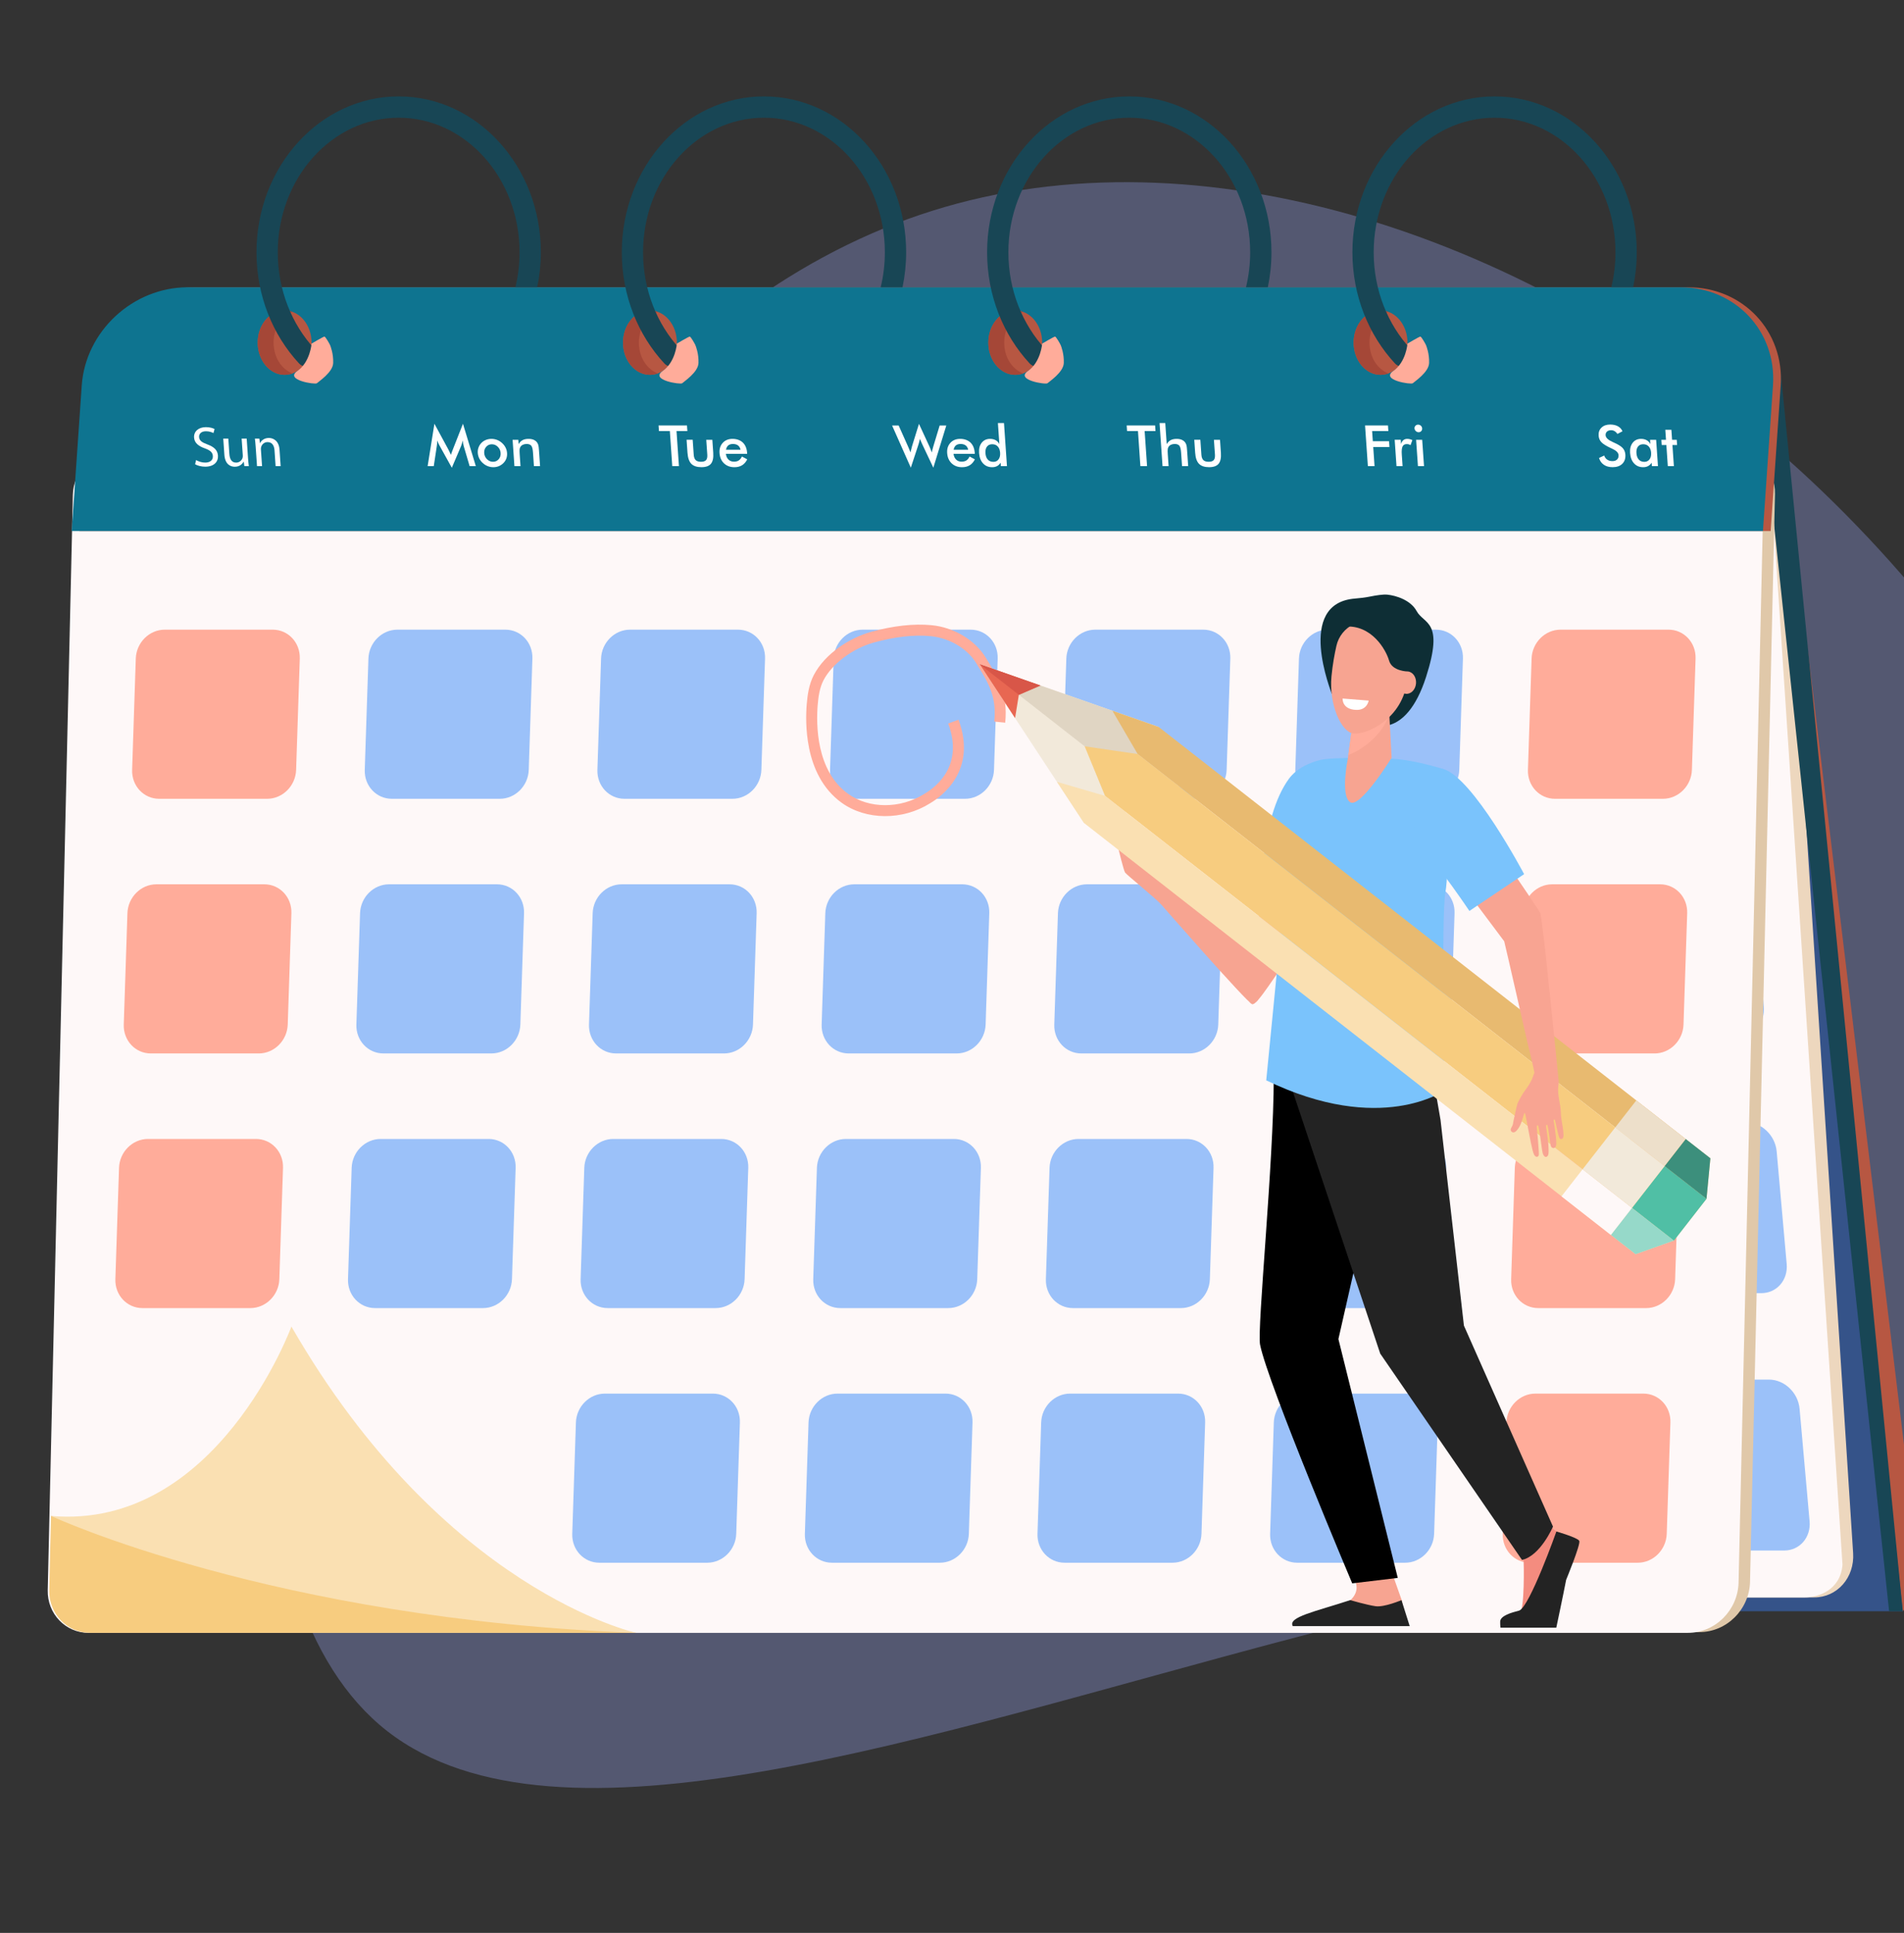 <svg width="132" height="134" viewBox="0 0 132 134" fill="none" xmlns="http://www.w3.org/2000/svg">
<rect x="0" y="0" width="132" height="134" fill="#333333" stroke="none"/>
<g clip-path="url(#clip0_8_721)">
<path d="M65.501 14.351C84.048 8.963 107.139 16.549 124.75 32.578C142.27 48.582 154.401 73.054 147.597 87.613C140.794 102.172 115.146 106.842 89.603 113.573C64.06 120.304 38.686 129.212 26.853 120.016C15.11 110.846 16.907 83.572 24.839 60.811C32.862 38.076 46.955 19.739 65.501 14.351Z" fill="#545871"/>
<g clip-path="url(#clip1_8_721)">
<path d="M8.113 84.331C8.113 84.331 5.553 74.504 7.267 69.695C8.982 64.886 14.349 61.328 14.133 58.307C13.917 55.286 10.472 47.121 13.281 41.043C13.281 41.043 14.348 46.465 15.401 47.671C16.454 48.878 23.682 53.742 22.4 60.165C21.119 66.589 14.093 68.09 12.363 69.982C10.632 71.873 8.296 71.87 8.282 73.128C8.267 74.385 7.811 78.957 8.587 83.468L8.112 84.33L8.113 84.331Z" fill="#3C8F7C"/>
<path d="M15.401 47.671C16.454 48.878 23.682 53.742 22.4 60.165C21.119 66.589 14.093 68.09 12.363 69.982C10.632 71.873 8.296 71.87 8.282 73.128C8.267 74.385 7.811 78.957 8.587 83.468L8.379 83.845C8 82.084 7.474 79.403 7.302 77.367C7.023 74.06 7.558 72.692 8.619 70.013C9.681 67.335 16.275 61.879 17.928 59.01C19.581 56.142 14.741 51.347 13.667 49.032C12.593 46.718 13.28 41.043 13.28 41.043C13.28 41.043 14.348 46.465 15.401 47.671H15.401Z" fill="#327F6B"/>
<path d="M107.553 93.637C104.195 95.207 105.101 99.105 105.101 99.105C105.101 99.105 95.996 92.011 92.593 96.152C89.189 100.292 90.977 108.409 94.97 109.728C98.962 111.048 133.685 110.124 133.685 110.124C133.685 110.124 110.573 92.225 107.553 93.638V93.637Z" fill="#96D9C9"/>
<path d="M133.685 110.088C133.685 110.088 118.511 106.97 115.201 103.933C111.891 100.897 113.356 99.712 113.356 99.712C113.356 99.712 107.525 95.113 107.615 92.109C107.706 89.105 111.505 90.629 111.505 90.629C111.505 90.629 105.067 82.356 106.594 80.782C109.439 77.851 116.884 86.451 116.884 86.451C116.884 86.451 114.674 82.36 117.005 81.71C120.521 80.731 123.106 90.82 123.106 90.82C123.106 90.82 122.451 86.836 124.873 87.365C129.219 88.315 133.685 110.088 133.685 110.088Z" fill="#50BFA5"/>
<path d="M124.034 34.354L133.226 110.28L131.914 111.701L124.042 80.215L124.034 34.354Z" fill="#B75742"/>
<path d="M122.917 26.726L131.914 111.701H112.054L116.987 24.976L122.917 26.726Z" fill="#355389"/>
<path d="M125.769 110.742H14.894C12.998 110.742 11.356 109.115 11.227 107.109L6.176 28.765C6.066 27.069 7.277 25.694 8.88 25.694H120.285C121.887 25.694 123.275 27.069 123.385 28.765L128.473 107.67C128.582 109.367 127.371 110.742 125.769 110.742V110.742Z" fill="#EDD7BE"/>
<path d="M116.971 25.251L116.987 24.976L123.43 25.55L131.914 111.701H130.967L121.97 26.726L116.971 25.251Z" fill="#184655"/>
<path d="M122.933 35.827L127.736 108.48C127.59 110.255 126.033 110.742 125.132 110.742H110.736L119.327 29.276L122.933 35.827Z" fill="#FEF8F8"/>
<path d="M111.445 53.967H118.927C120.001 53.967 120.79 53.06 120.69 51.941L119.996 44.143C119.896 43.024 118.945 42.117 117.872 42.117H110.39C109.317 42.117 108.528 43.024 108.627 44.143L109.322 51.941C109.422 53.06 110.373 53.967 111.445 53.967Z" fill="#9BC1F9"/>
<path d="M95.317 53.967H102.8C103.873 53.967 104.662 53.06 104.562 51.941L103.868 44.143C103.768 43.024 102.817 42.117 101.744 42.117H94.262C93.189 42.117 92.4 43.024 92.5 44.143L93.194 51.941C93.294 53.06 94.245 53.967 95.317 53.967Z" fill="#9BC1F9"/>
<path d="M79.19 53.967H86.672C87.745 53.967 88.534 53.06 88.434 51.941L87.74 44.143C87.64 43.024 86.689 42.117 85.617 42.117H78.135C77.061 42.117 76.272 43.024 76.372 44.143L77.066 51.941C77.166 53.06 78.117 53.967 79.19 53.967Z" fill="#9BC1F9"/>
<path d="M63.062 53.967H70.544C71.617 53.967 72.406 53.06 72.307 51.941L71.612 44.143C71.513 43.024 70.561 42.117 69.489 42.117H62.007C60.933 42.117 60.144 43.024 60.244 44.143L60.938 51.941C61.038 53.06 61.989 53.967 63.062 53.967Z" fill="#9BC1F9"/>
<path d="M46.934 53.967H54.416C55.49 53.967 56.279 53.06 56.179 51.941L55.484 44.143C55.385 43.024 54.434 42.117 53.361 42.117H45.879C44.806 42.117 44.017 43.024 44.116 44.143L44.811 51.941C44.91 53.06 45.861 53.967 46.934 53.967Z" fill="#9BC1F9"/>
<path d="M30.807 53.967H38.289C39.362 53.967 40.151 53.06 40.052 51.941L39.357 44.143C39.258 43.024 38.306 42.117 37.234 42.117H29.752C28.678 42.117 27.889 43.024 27.989 44.143L28.683 51.941C28.783 53.06 29.734 53.967 30.807 53.967Z" fill="#FFAC9A"/>
<path d="M14.679 53.967H22.161C23.235 53.967 24.024 53.06 23.924 51.941L23.23 44.143C23.13 43.024 22.179 42.117 21.106 42.117H13.624C12.55 42.117 11.761 43.024 11.861 44.143L12.556 51.941C12.655 53.06 13.606 53.967 14.679 53.967Z" fill="#FFAC9A"/>
<path d="M113.034 71.808H120.516C121.59 71.808 122.379 70.901 122.279 69.782L121.585 61.984C121.485 60.865 120.534 59.958 119.461 59.958H111.979C110.906 59.958 110.117 60.865 110.216 61.984L110.911 69.782C111.01 70.901 111.961 71.808 113.034 71.808Z" fill="#9BC1F9"/>
<path d="M96.906 71.808H104.388C105.462 71.808 106.251 70.901 106.151 69.782L105.457 61.984C105.357 60.865 104.406 59.958 103.333 59.958H95.851C94.778 59.958 93.989 60.865 94.088 61.984L94.783 69.782C94.883 70.901 95.834 71.808 96.906 71.808Z" fill="#9BC1F9"/>
<path d="M80.779 71.808H88.261C89.334 71.808 90.123 70.901 90.023 69.782L89.329 61.984C89.229 60.865 88.278 59.958 87.206 59.958H79.723C78.65 59.958 77.861 60.865 77.961 61.984L78.655 69.782C78.755 70.901 79.706 71.808 80.779 71.808Z" fill="#9BC1F9"/>
<path d="M64.651 71.808H72.133C73.206 71.808 73.995 70.901 73.896 69.782L73.201 61.984C73.101 60.865 72.15 59.958 71.078 59.958H63.596C62.522 59.958 61.733 60.865 61.833 61.984L62.527 69.782C62.627 70.901 63.578 71.808 64.651 71.808Z" fill="#9BC1F9"/>
<path d="M48.523 71.808H56.005C57.078 71.808 57.867 70.901 57.768 69.782L57.073 61.984C56.974 60.865 56.023 59.958 54.95 59.958H47.468C46.394 59.958 45.605 60.865 45.705 61.984L46.399 69.782C46.499 70.901 47.45 71.808 48.523 71.808Z" fill="#9BC1F9"/>
<path d="M32.395 71.808H39.877C40.951 71.808 41.74 70.901 41.64 69.782L40.946 61.984C40.846 60.865 39.895 59.958 38.822 59.958H31.34C30.267 59.958 29.477 60.865 29.577 61.984L30.272 69.782C30.371 70.901 31.322 71.808 32.395 71.808Z" fill="#FFAC9A"/>
<path d="M16.267 71.808H23.749C24.823 71.808 25.612 70.901 25.512 69.782L24.818 61.984C24.718 60.865 23.767 59.958 22.694 59.958H15.212C14.139 59.958 13.35 60.865 13.449 61.984L14.144 69.782C14.244 70.901 15.195 71.808 16.267 71.808Z" fill="#FFAC9A"/>
<path d="M114.622 89.649H122.105C123.178 89.649 123.967 88.743 123.867 87.624L123.173 79.825C123.073 78.706 122.122 77.799 121.049 77.799H113.567C112.494 77.799 111.705 78.706 111.805 79.825L112.499 87.624C112.599 88.743 113.55 89.649 114.622 89.649Z" fill="#9BC1F9"/>
<path d="M98.495 89.649H105.977C107.05 89.649 107.839 88.743 107.739 87.624L107.045 79.825C106.945 78.706 105.994 77.799 104.922 77.799H97.439C96.366 77.799 95.577 78.706 95.677 79.825L96.371 87.624C96.471 88.743 97.422 89.649 98.495 89.649Z" fill="#9BC1F9"/>
<path d="M82.367 89.649H89.849C90.922 89.649 91.711 88.743 91.612 87.624L90.917 79.825C90.817 78.706 89.867 77.799 88.794 77.799H81.312C80.238 77.799 79.449 78.706 79.549 79.825L80.243 87.624C80.343 88.743 81.294 89.649 82.367 89.649Z" fill="#9BC1F9"/>
<path d="M66.239 89.649H73.721C74.795 89.649 75.584 88.743 75.484 87.624L74.789 79.825C74.69 78.706 73.739 77.799 72.666 77.799H65.184C64.11 77.799 63.321 78.706 63.421 79.825L64.115 87.624C64.215 88.743 65.166 89.649 66.239 89.649Z" fill="#9BC1F9"/>
<path d="M50.111 89.649H57.593C58.667 89.649 59.456 88.743 59.356 87.624L58.662 79.825C58.562 78.706 57.611 77.799 56.538 77.799H49.056C47.983 77.799 47.194 78.706 47.293 79.825L47.988 87.624C48.087 88.743 49.038 89.649 50.111 89.649Z" fill="#9BC1F9"/>
<path d="M33.983 89.649H41.465C42.539 89.649 43.328 88.743 43.228 87.624L42.534 79.825C42.434 78.706 41.483 77.799 40.41 77.799H32.928C31.855 77.799 31.066 78.706 31.166 79.825L31.86 87.624C31.96 88.743 32.911 89.649 33.983 89.649Z" fill="#FFAC9A"/>
<path d="M17.856 89.649H25.338C26.411 89.649 27.2 88.743 27.1 87.624L26.406 79.825C26.306 78.706 25.355 77.799 24.282 77.799H16.8C15.727 77.799 14.938 78.706 15.038 79.825L15.732 87.624C15.832 88.743 16.783 89.649 17.856 89.649Z" fill="#FFAC9A"/>
<path d="M116.211 107.491H123.693C124.766 107.491 125.555 106.584 125.455 105.465L124.761 97.666C124.661 96.547 123.71 95.641 122.638 95.641H115.156C114.082 95.641 113.293 96.547 113.393 97.666L114.087 105.465C114.187 106.584 115.138 107.491 116.211 107.491Z" fill="#9BC1F9"/>
<path d="M100.083 107.491H107.565C108.638 107.491 109.427 106.584 109.328 105.465L108.633 97.666C108.534 96.547 107.583 95.641 106.51 95.641H99.028C97.954 95.641 97.165 96.547 97.265 97.666L97.959 105.465C98.059 106.584 99.01 107.491 100.083 107.491Z" fill="#9BC1F9"/>
<path d="M83.955 107.491H91.437C92.511 107.491 93.3 106.584 93.2 105.465L92.505 97.666C92.406 96.547 91.455 95.641 90.382 95.641H82.9C81.826 95.641 81.037 96.547 81.137 97.666L81.832 105.465C81.931 106.584 82.882 107.491 83.955 107.491Z" fill="#9BC1F9"/>
<path d="M67.827 107.491H75.309C76.383 107.491 77.172 106.584 77.072 105.465L76.378 97.666C76.278 96.547 75.327 95.641 74.254 95.641H66.772C65.699 95.641 64.91 96.547 65.009 97.666L65.704 105.465C65.803 106.584 66.754 107.491 67.827 107.491Z" fill="#9BC1F9"/>
<path d="M51.699 107.491H59.181C60.255 107.491 61.044 106.584 60.944 105.465L60.25 97.666C60.15 96.547 59.199 95.641 58.126 95.641H50.644C49.571 95.641 48.782 96.547 48.882 97.666L49.576 105.465C49.676 106.584 50.627 107.491 51.699 107.491Z" fill="#9BC1F9"/>
<path d="M6.937 113.146H117.813C119.709 113.146 121.282 111.579 121.326 109.648L123.056 34.24C123.094 32.607 121.825 31.283 120.222 31.283H8.817C7.214 31.283 5.885 32.607 5.847 34.24L4.104 110.19C4.067 111.822 5.335 113.146 6.938 113.146L6.937 113.146Z" fill="#E0C8A9"/>
<path d="M6.143 113.198H117.018C118.914 113.198 120.487 111.632 120.531 109.701L122.261 34.293C122.299 32.66 121.03 31.336 119.427 31.336H8.022C6.419 31.336 5.09 32.66 5.052 34.293L3.309 110.242C3.272 111.875 4.54 113.199 6.143 113.199V113.198Z" fill="#FEF8F8"/>
<path d="M13.549 19.916H117.042C120.841 19.916 123.71 22.964 123.451 26.725L122.756 36.814H5.505L6.201 26.725C6.461 22.964 9.75 19.916 13.549 19.916Z" fill="#B75742"/>
<path d="M13.015 19.916H116.508C120.307 19.916 123.176 22.964 122.917 26.725L122.221 36.814H4.971L5.667 26.725C5.926 22.964 9.216 19.916 13.015 19.916Z" fill="#0E7490"/>
<path d="M107.805 55.377H115.287C116.36 55.377 117.26 54.48 117.296 53.372L117.55 45.656C117.587 44.549 116.746 43.651 115.673 43.651H108.191C107.118 43.651 106.218 44.549 106.182 45.656L105.928 53.372C105.891 54.48 106.732 55.377 107.805 55.377Z" fill="#FFAC9A"/>
<path d="M91.677 55.377H99.159C100.232 55.377 101.132 54.48 101.168 53.372L101.422 45.656C101.459 44.549 100.618 43.651 99.545 43.651H92.063C90.99 43.651 90.09 44.549 90.054 45.656L89.8 53.372C89.763 54.48 90.604 55.377 91.677 55.377Z" fill="#9BC1F9"/>
<path d="M75.549 55.377H83.031C84.105 55.377 85.004 54.48 85.04 53.372L85.295 45.656C85.331 44.549 84.49 43.651 83.418 43.651H75.935C74.862 43.651 73.962 44.549 73.926 45.656L73.672 53.372C73.635 54.48 74.476 55.377 75.549 55.377Z" fill="#9BC1F9"/>
<path d="M59.421 55.377H66.903C67.977 55.377 68.876 54.48 68.912 53.372L69.167 45.656C69.204 44.549 68.362 43.651 67.29 43.651H59.808C58.734 43.651 57.834 44.549 57.798 45.656L57.545 53.372C57.508 54.48 58.349 55.377 59.422 55.377H59.421Z" fill="#9BC1F9"/>
<path d="M43.293 55.377H50.776C51.849 55.377 52.749 54.48 52.785 53.372L53.039 45.656C53.076 44.549 52.235 43.651 51.162 43.651H43.68C42.606 43.651 41.707 44.549 41.671 45.656L41.417 53.372C41.38 54.48 42.221 55.377 43.294 55.377H43.293Z" fill="#9BC1F9"/>
<path d="M27.166 55.377H34.648C35.721 55.377 36.621 54.48 36.657 53.372L36.91 45.656C36.947 44.549 36.106 43.651 35.033 43.651H27.551C26.478 43.651 25.578 44.549 25.542 45.656L25.288 53.372C25.251 54.48 26.092 55.377 27.165 55.377H27.166Z" fill="#9BC1F9"/>
<path d="M11.038 55.377H18.52C19.593 55.377 20.493 54.48 20.529 53.372L20.783 45.656C20.819 44.549 19.978 43.651 18.905 43.651H11.424C10.35 43.651 9.45 44.549 9.414 45.656L9.16 53.372C9.123 54.48 9.964 55.377 11.037 55.377H11.038Z" fill="#FFAC9A"/>
<path d="M107.223 73.031H114.705C115.779 73.031 116.678 72.133 116.714 71.026L116.969 63.31C117.005 62.203 116.164 61.305 115.092 61.305H107.61C106.536 61.305 105.636 62.203 105.601 63.31L105.346 71.026C105.309 72.133 106.15 73.031 107.223 73.031Z" fill="#FFAC9A"/>
<path d="M91.095 73.031H98.578C99.651 73.031 100.551 72.133 100.587 71.026L100.841 63.31C100.878 62.203 100.037 61.305 98.964 61.305H91.482C90.408 61.305 89.509 62.203 89.473 63.31L89.218 71.026C89.182 72.133 90.023 73.031 91.095 73.031Z" fill="#9BC1F9"/>
<path d="M74.968 73.031H82.45C83.523 73.031 84.423 72.133 84.459 71.026L84.713 63.31C84.75 62.203 83.909 61.305 82.836 61.305H75.354C74.281 61.305 73.381 62.203 73.345 63.31L73.091 71.026C73.054 72.133 73.895 73.031 74.968 73.031Z" fill="#9BC1F9"/>
<path d="M58.84 73.031H66.322C67.395 73.031 68.295 72.133 68.331 71.026L68.585 63.31C68.622 62.203 67.781 61.305 66.708 61.305H59.226C58.153 61.305 57.253 62.203 57.217 63.31L56.963 71.026C56.926 72.133 57.767 73.031 58.84 73.031Z" fill="#9BC1F9"/>
<path d="M42.712 73.031H50.194C51.267 73.031 52.167 72.133 52.203 71.026L52.457 63.31C52.493 62.203 51.653 61.305 50.58 61.305H43.098C42.024 61.305 41.124 62.203 41.089 63.31L40.834 71.026C40.797 72.133 41.639 73.031 42.711 73.031H42.712Z" fill="#9BC1F9"/>
<path d="M26.584 73.031H34.066C35.14 73.031 36.039 72.133 36.075 71.026L36.33 63.31C36.366 62.203 35.525 61.305 34.453 61.305H26.971C25.897 61.305 24.997 62.203 24.962 63.31L24.707 71.026C24.67 72.133 25.511 73.031 26.584 73.031Z" fill="#9BC1F9"/>
<path d="M10.456 73.031H17.938C19.012 73.031 19.912 72.133 19.948 71.026L20.202 63.31C20.239 62.203 19.398 61.305 18.325 61.305H10.843C9.769 61.305 8.87 62.203 8.834 63.31L8.58 71.026C8.543 72.133 9.384 73.031 10.457 73.031H10.456Z" fill="#FFAC9A"/>
<path d="M106.642 90.684H114.124C115.197 90.684 116.097 89.787 116.133 88.68L116.387 80.963C116.424 79.856 115.583 78.959 114.51 78.959H107.028C105.955 78.959 105.055 79.856 105.019 80.963L104.765 88.68C104.728 89.787 105.569 90.684 106.642 90.684Z" fill="#FFAC9A"/>
<path d="M90.514 90.684H97.996C99.07 90.684 99.969 89.787 100.005 88.68L100.26 80.963C100.296 79.856 99.455 78.959 98.382 78.959H90.9C89.827 78.959 88.927 79.856 88.891 80.963L88.637 88.68C88.6 89.787 89.441 90.684 90.514 90.684Z" fill="#9BC1F9"/>
<path d="M74.386 90.684H81.868C82.942 90.684 83.841 89.787 83.877 88.68L84.132 80.963C84.168 79.856 83.327 78.959 82.255 78.959H74.773C73.699 78.959 72.799 79.856 72.763 80.963L72.509 88.68C72.472 89.787 73.313 90.684 74.386 90.684Z" fill="#9BC1F9"/>
<path d="M58.258 90.684H65.74C66.814 90.684 67.714 89.787 67.749 88.68L68.003 80.963C68.04 79.856 67.199 78.959 66.126 78.959H58.644C57.571 78.959 56.671 79.856 56.635 80.963L56.38 88.68C56.344 89.787 57.185 90.684 58.258 90.684H58.258Z" fill="#9BC1F9"/>
<path d="M42.13 90.684H49.612C50.686 90.684 51.586 89.787 51.622 88.68L51.876 80.963C51.913 79.856 51.072 78.959 49.999 78.959H42.517C41.443 78.959 40.544 79.856 40.508 80.963L40.253 88.68C40.217 89.787 41.058 90.684 42.13 90.684Z" fill="#9BC1F9"/>
<path d="M26.003 90.684H33.485C34.558 90.684 35.458 89.787 35.494 88.68L35.748 80.963C35.785 79.856 34.944 78.959 33.871 78.959H26.389C25.316 78.959 24.416 79.856 24.38 80.963L24.126 88.68C24.09 89.787 24.931 90.684 26.003 90.684H26.003Z" fill="#9BC1F9"/>
<path d="M9.875 90.684H17.357C18.43 90.684 19.33 89.787 19.366 88.68L19.62 80.963C19.657 79.856 18.816 78.959 17.743 78.959H10.261C9.188 78.959 8.288 79.856 8.252 80.963L7.998 88.68C7.962 89.787 8.803 90.684 9.876 90.684H9.875Z" fill="#FFAC9A"/>
<path d="M106.06 108.337H113.542C114.616 108.337 115.515 107.44 115.551 106.333L115.806 98.616C115.843 97.509 115.001 96.612 113.929 96.612H106.447C105.373 96.612 104.473 97.509 104.438 98.616L104.183 106.333C104.146 107.44 104.987 108.337 106.06 108.337Z" fill="#FFAC9A"/>
<path d="M89.932 108.337H97.415C98.488 108.337 99.388 107.44 99.424 106.333L99.678 98.616C99.715 97.509 98.874 96.612 97.801 96.612H90.319C89.245 96.612 88.346 97.509 88.31 98.616L88.055 106.333C88.019 107.44 88.86 108.337 89.932 108.337Z" fill="#9BC1F9"/>
<path d="M73.805 108.337H81.287C82.36 108.337 83.26 107.44 83.296 106.333L83.55 98.616C83.587 97.509 82.746 96.612 81.673 96.612H74.191C73.118 96.612 72.218 97.509 72.182 98.616L71.927 106.333C71.891 107.44 72.732 108.337 73.805 108.337Z" fill="#9BC1F9"/>
<path d="M57.677 108.337H65.159C66.232 108.337 67.132 107.44 67.168 106.333L67.422 98.616C67.459 97.509 66.618 96.612 65.545 96.612H58.063C56.99 96.612 56.09 97.509 56.054 98.616L55.8 106.333C55.764 107.44 56.605 108.337 57.678 108.337H57.677Z" fill="#9BC1F9"/>
<path d="M41.55 108.337H49.032C50.105 108.337 51.005 107.44 51.041 106.333L51.295 98.616C51.332 97.509 50.491 96.612 49.418 96.612H41.936C40.863 96.612 39.963 97.509 39.927 98.616L39.673 106.333C39.637 107.44 40.478 108.337 41.55 108.337H41.55Z" fill="#9BC1F9"/>
<path d="M13.594 31.895C13.756 31.99 13.989 32.069 14.227 32.069C14.581 32.069 14.775 31.884 14.757 31.616C14.74 31.367 14.587 31.225 14.215 31.088C13.767 30.934 13.48 30.71 13.455 30.335C13.426 29.921 13.752 29.613 14.273 29.613C14.548 29.613 14.751 29.677 14.875 29.743L14.799 30.023C14.708 29.976 14.523 29.897 14.28 29.897C13.914 29.897 13.79 30.113 13.802 30.295C13.819 30.543 13.991 30.666 14.371 30.807C14.837 30.98 15.083 31.197 15.11 31.588C15.138 31.997 14.856 32.353 14.223 32.353C13.964 32.353 13.676 32.278 13.526 32.183L13.594 31.895H13.594Z" fill="white"/>
<path d="M17.199 31.793C17.213 31.99 17.228 32.164 17.251 32.314H16.94L16.899 32.002H16.891C16.81 32.156 16.62 32.357 16.278 32.357C15.975 32.357 15.601 32.192 15.555 31.522L15.478 30.406H15.828L15.901 31.463C15.926 31.826 16.054 32.07 16.373 32.07C16.609 32.07 16.76 31.909 16.813 31.754C16.829 31.703 16.837 31.64 16.833 31.577L16.752 30.406H17.103L17.198 31.793H17.199Z" fill="white"/>
<path d="M17.72 30.922C17.707 30.725 17.692 30.563 17.669 30.406H17.98L18.021 30.721H18.03C18.112 30.54 18.324 30.362 18.642 30.362C18.909 30.362 19.333 30.52 19.379 31.174L19.457 32.314H19.107L19.031 31.214C19.01 30.906 18.877 30.65 18.547 30.65C18.316 30.65 18.148 30.812 18.101 31.005C18.088 31.048 18.085 31.108 18.089 31.166L18.168 32.313H17.818L17.722 30.922H17.72Z" fill="white"/>
<path d="M32.148 30.922C32.141 30.9 32.129 30.84 32.109 30.741C32.093 30.659 32.079 30.591 32.068 30.537C32.061 30.601 32.049 30.666 32.032 30.73C32.016 30.793 31.993 30.859 31.965 30.925L31.324 32.427L30.474 30.895C30.438 30.831 30.407 30.771 30.381 30.712C30.354 30.653 30.33 30.594 30.309 30.536C30.312 30.595 30.311 30.657 30.307 30.722C30.303 30.787 30.295 30.854 30.283 30.925L30.073 32.313H29.647L30.117 29.376L31.08 31.155C31.095 31.183 31.118 31.23 31.149 31.295C31.18 31.36 31.218 31.441 31.262 31.537C31.283 31.456 31.319 31.354 31.369 31.23C31.382 31.196 31.392 31.171 31.398 31.152L32.096 29.376L32.987 32.312H32.557L32.147 30.921L32.148 30.922Z" fill="white"/>
<path d="M33.123 31.403C33.115 31.269 33.131 31.144 33.174 31.025C33.217 30.906 33.283 30.801 33.373 30.708C33.462 30.617 33.565 30.547 33.685 30.498C33.805 30.45 33.932 30.425 34.067 30.425C34.202 30.425 34.338 30.449 34.464 30.498C34.59 30.547 34.704 30.619 34.809 30.714C34.912 30.808 34.993 30.914 35.052 31.032C35.111 31.15 35.144 31.273 35.153 31.404C35.163 31.538 35.147 31.665 35.105 31.782C35.063 31.901 34.997 32.005 34.907 32.096C34.813 32.192 34.706 32.265 34.586 32.315C34.467 32.364 34.339 32.389 34.203 32.389C34.067 32.389 33.94 32.364 33.813 32.315C33.686 32.266 33.572 32.194 33.47 32.1C33.365 32.005 33.285 31.899 33.226 31.781C33.167 31.663 33.134 31.537 33.124 31.404L33.123 31.403ZM34.708 31.406C34.696 31.237 34.631 31.094 34.513 30.976C34.395 30.859 34.256 30.8 34.097 30.8C33.937 30.8 33.808 30.859 33.705 30.976C33.602 31.094 33.557 31.237 33.569 31.406C33.58 31.576 33.646 31.719 33.764 31.837C33.883 31.954 34.022 32.013 34.18 32.013C34.339 32.013 34.468 31.954 34.572 31.837C34.674 31.719 34.72 31.576 34.708 31.406Z" fill="white"/>
<path d="M35.663 32.313L35.537 30.489H35.934L35.955 30.787C36.03 30.661 36.123 30.569 36.233 30.511C36.343 30.453 36.48 30.425 36.643 30.425C36.78 30.425 36.899 30.446 36.999 30.489C37.098 30.533 37.178 30.596 37.239 30.681C37.274 30.731 37.302 30.79 37.321 30.857C37.34 30.923 37.354 31.04 37.366 31.207L37.442 32.313H37.016L36.952 31.376C36.935 31.136 36.895 30.976 36.83 30.898C36.766 30.819 36.658 30.779 36.508 30.779C36.41 30.779 36.323 30.798 36.249 30.833C36.174 30.869 36.117 30.92 36.077 30.985C36.049 31.028 36.031 31.085 36.023 31.153C36.016 31.222 36.018 31.331 36.028 31.481L36.085 32.312H35.663V32.313Z" fill="white"/>
<path d="M46.901 29.884L47.069 32.313H46.606L46.439 29.884H45.683L45.656 29.495H47.627L47.654 29.884H46.902H46.901Z" fill="white"/>
<path d="M48.022 30.489L48.094 31.517C48.106 31.694 48.151 31.82 48.231 31.898C48.31 31.975 48.432 32.013 48.598 32.013C48.764 32.013 48.881 31.975 48.95 31.898C49.019 31.82 49.047 31.694 49.034 31.517L48.963 30.489H49.385L49.447 31.391C49.471 31.74 49.418 31.993 49.287 32.151C49.157 32.309 48.937 32.387 48.627 32.387C48.316 32.387 48.078 32.309 47.926 32.152C47.775 31.996 47.687 31.742 47.662 31.39L47.599 30.488H48.021L48.022 30.489Z" fill="white"/>
<path d="M51.797 31.463H50.323C50.345 31.633 50.406 31.767 50.504 31.862C50.603 31.958 50.729 32.005 50.882 32.005C51.018 32.005 51.13 31.978 51.216 31.921C51.303 31.865 51.376 31.773 51.435 31.648L51.804 31.844C51.714 32.028 51.595 32.164 51.448 32.254C51.301 32.343 51.125 32.389 50.919 32.389C50.623 32.389 50.382 32.3 50.194 32.122C50.007 31.943 49.903 31.705 49.883 31.407C49.863 31.121 49.937 30.886 50.106 30.702C50.273 30.517 50.499 30.425 50.784 30.425C51.068 30.425 51.318 30.51 51.495 30.677C51.672 30.846 51.772 31.081 51.793 31.384L51.798 31.463H51.797ZM51.34 31.182C51.315 31.051 51.257 30.951 51.168 30.882C51.079 30.814 50.961 30.779 50.815 30.779C50.676 30.779 50.567 30.813 50.487 30.879C50.407 30.946 50.355 31.047 50.331 31.182H51.34H51.34Z" fill="white"/>
<path d="M61.844 29.496H62.301L62.937 30.918C62.979 31.012 63.014 31.094 63.043 31.165C63.072 31.235 63.097 31.302 63.12 31.363C63.155 31.214 63.193 31.069 63.231 30.926C63.237 30.909 63.24 30.896 63.242 30.89L63.71 29.384L64.419 30.918C64.452 30.992 64.484 31.067 64.515 31.142C64.545 31.216 64.574 31.291 64.601 31.367C64.61 31.309 64.623 31.246 64.641 31.177C64.658 31.108 64.681 31.026 64.71 30.93L65.145 29.496H65.606L64.706 32.423L63.946 30.816C63.912 30.744 63.882 30.675 63.854 30.609C63.826 30.543 63.801 30.481 63.778 30.421C63.762 30.497 63.745 30.568 63.727 30.634C63.709 30.7 63.691 30.763 63.672 30.824L63.145 32.423L61.845 29.495L61.844 29.496Z" fill="white"/>
<path d="M67.579 31.463H66.105C66.127 31.633 66.188 31.767 66.286 31.862C66.384 31.958 66.511 32.005 66.664 32.005C66.8 32.005 66.912 31.978 66.998 31.921C67.085 31.865 67.158 31.773 67.217 31.648L67.586 31.844C67.495 32.028 67.376 32.164 67.23 32.254C67.083 32.343 66.906 32.389 66.701 32.389C66.405 32.389 66.164 32.3 65.976 32.122C65.789 31.943 65.685 31.705 65.664 31.407C65.645 31.121 65.719 30.886 65.887 30.702C66.055 30.517 66.282 30.425 66.566 30.425C66.849 30.425 67.099 30.51 67.277 30.677C67.454 30.846 67.553 31.081 67.575 31.384L67.58 31.463H67.579ZM67.122 31.182C67.096 31.051 67.039 30.951 66.95 30.882C66.861 30.814 66.743 30.779 66.596 30.779C66.458 30.779 66.349 30.813 66.269 30.879C66.189 30.946 66.137 31.047 66.112 31.182H67.121H67.122Z" fill="white"/>
<path d="M69.183 29.33H69.605L69.81 32.313H69.389L69.372 32.077C69.304 32.182 69.222 32.26 69.125 32.312C69.028 32.363 68.915 32.389 68.786 32.389C68.525 32.389 68.314 32.301 68.152 32.124C67.99 31.948 67.899 31.707 67.878 31.4C67.858 31.108 67.918 30.873 68.058 30.694C68.199 30.515 68.393 30.425 68.638 30.425C68.789 30.425 68.92 30.456 69.031 30.519C69.142 30.581 69.226 30.671 69.284 30.788L69.183 29.331V29.33ZM69.337 31.395C69.324 31.207 69.27 31.06 69.174 30.955C69.078 30.85 68.95 30.797 68.79 30.797C68.63 30.797 68.509 30.851 68.425 30.96C68.341 31.069 68.306 31.219 68.319 31.412C68.332 31.605 68.386 31.755 68.481 31.86C68.577 31.965 68.705 32.018 68.866 32.018C69.026 32.018 69.138 31.962 69.225 31.848C69.312 31.734 69.349 31.583 69.336 31.396L69.337 31.395Z" fill="white"/>
<path d="M79.356 29.884L79.523 32.313H79.06L78.893 29.884H78.137L78.11 29.495H80.082L80.109 29.884H79.356H79.356Z" fill="white"/>
<path d="M80.595 32.313L80.389 29.33H80.785L80.886 30.787C80.962 30.661 81.055 30.569 81.165 30.511C81.275 30.453 81.411 30.425 81.575 30.425C81.712 30.425 81.83 30.446 81.93 30.489C82.03 30.533 82.11 30.596 82.17 30.681C82.206 30.731 82.233 30.79 82.252 30.857C82.271 30.923 82.286 31.04 82.297 31.207L82.374 32.313H81.948L81.883 31.376C81.866 31.136 81.826 30.976 81.761 30.898C81.697 30.819 81.59 30.779 81.439 30.779C81.341 30.779 81.255 30.798 81.18 30.833C81.105 30.869 81.048 30.92 81.008 30.985C80.981 31.028 80.962 31.085 80.955 31.153C80.948 31.222 80.948 31.331 80.959 31.481L81.016 32.312H80.595V32.313Z" fill="white"/>
<path d="M83.218 30.489L83.289 31.517C83.301 31.694 83.347 31.82 83.426 31.898C83.505 31.975 83.627 32.013 83.793 32.013C83.959 32.013 84.076 31.975 84.145 31.898C84.214 31.82 84.242 31.694 84.23 31.517L84.158 30.489H84.58L84.642 31.391C84.666 31.74 84.613 31.993 84.483 32.151C84.352 32.309 84.132 32.387 83.823 32.387C83.513 32.387 83.274 32.309 83.122 32.152C82.971 31.996 82.882 31.742 82.858 31.39L82.795 30.488H83.217L83.218 30.489Z" fill="white"/>
<path d="M94.831 32.313L94.636 29.495H96.225L96.252 29.884H95.126L95.175 30.587H96.3L96.328 30.989H95.203L95.294 32.314H94.832L94.831 32.313Z" fill="white"/>
<path d="M97.132 30.779C97.168 30.659 97.223 30.569 97.293 30.512C97.363 30.454 97.454 30.425 97.564 30.425C97.624 30.425 97.683 30.433 97.742 30.447C97.8 30.461 97.858 30.481 97.916 30.509L97.789 30.862C97.751 30.837 97.711 30.818 97.668 30.806C97.624 30.793 97.578 30.788 97.525 30.788C97.385 30.788 97.289 30.843 97.236 30.954C97.182 31.065 97.165 31.252 97.183 31.513L97.238 32.314H96.816L96.69 30.486H97.112L97.132 30.78L97.132 30.779Z" fill="white"/>
<path d="M98.064 29.699C98.059 29.629 98.082 29.568 98.13 29.517C98.18 29.465 98.241 29.439 98.313 29.439C98.386 29.439 98.453 29.464 98.506 29.514C98.56 29.563 98.589 29.625 98.594 29.699C98.6 29.773 98.579 29.837 98.531 29.887C98.484 29.938 98.423 29.964 98.35 29.964C98.277 29.964 98.213 29.938 98.157 29.886C98.101 29.834 98.07 29.772 98.065 29.7L98.064 29.699ZM98.302 32.313L98.175 30.489H98.597L98.724 32.313H98.302Z" fill="white"/>
<path d="M110.856 31.749L111.214 31.58C111.257 31.705 111.328 31.801 111.427 31.867C111.524 31.934 111.646 31.967 111.791 31.967C111.928 31.967 112.035 31.928 112.111 31.853C112.186 31.777 112.22 31.676 112.211 31.549C112.199 31.384 112.051 31.236 111.765 31.106C111.724 31.087 111.693 31.073 111.672 31.064C111.348 30.912 111.13 30.775 111.017 30.652C110.904 30.53 110.841 30.38 110.829 30.203C110.813 29.973 110.879 29.788 111.027 29.645C111.174 29.503 111.376 29.431 111.631 29.431C111.841 29.431 112.02 29.472 112.166 29.552C112.313 29.632 112.419 29.747 112.484 29.898L112.135 30.083C112.072 29.994 112.004 29.929 111.934 29.888C111.864 29.847 111.784 29.826 111.696 29.826C111.571 29.826 111.474 29.859 111.406 29.923C111.337 29.986 111.306 30.072 111.314 30.18C111.325 30.35 111.497 30.508 111.828 30.654C111.854 30.666 111.874 30.674 111.888 30.681C112.179 30.809 112.38 30.935 112.493 31.057C112.607 31.18 112.67 31.332 112.683 31.516C112.701 31.782 112.631 31.994 112.471 32.152C112.312 32.309 112.089 32.387 111.8 32.387C111.557 32.387 111.355 32.332 111.193 32.222C111.03 32.112 110.918 31.954 110.856 31.748V31.749Z" fill="white"/>
<path d="M114.942 32.313H114.521L114.505 32.077C114.436 32.182 114.354 32.26 114.258 32.312C114.161 32.363 114.047 32.389 113.918 32.389C113.658 32.389 113.447 32.301 113.285 32.124C113.122 31.948 113.031 31.707 113.01 31.4C112.99 31.108 113.051 30.873 113.191 30.694C113.331 30.515 113.525 30.425 113.771 30.425C113.921 30.425 114.051 30.456 114.163 30.519C114.274 30.581 114.359 30.671 114.416 30.788L114.395 30.489H114.817L114.943 32.314L114.942 32.313ZM114.469 31.395C114.456 31.207 114.401 31.06 114.305 30.955C114.209 30.85 114.082 30.797 113.922 30.797C113.762 30.797 113.64 30.851 113.557 30.96C113.473 31.069 113.437 31.219 113.45 31.412C113.463 31.605 113.518 31.755 113.613 31.86C113.708 31.965 113.837 32.018 113.997 32.018C114.149 32.018 114.269 31.961 114.356 31.847C114.443 31.732 114.48 31.583 114.467 31.397L114.469 31.395Z" fill="white"/>
<path d="M115.625 32.313L115.525 30.854H115.202L115.177 30.489H115.5L115.452 29.798H115.874L115.921 30.489H116.244L116.269 30.854H115.946L116.047 32.313H115.625Z" fill="white"/>
<path d="M56.093 51.866C56.373 53.231 57.005 54.68 58.344 55.647C60.042 56.874 62.566 56.89 64.482 55.687L64.504 55.673C65.292 55.205 67.759 53.405 66.451 49.894L65.737 50.16C66.809 53.037 64.96 54.515 64.115 55.017C64.099 55.027 64.085 55.035 64.077 55.04C62.417 56.082 60.243 56.078 58.79 55.028C56.571 53.425 56.581 50.196 56.688 48.882C56.733 48.328 56.816 47.69 57.092 47.159C57.681 46.023 59.116 44.947 60.582 44.543C62.043 44.14 63.366 43.991 64.514 44.101C65.821 44.226 67.064 44.962 67.681 45.976C67.73 46.057 67.78 46.137 67.829 46.218C68.516 47.336 69.11 48.303 68.931 50.022L69.688 50.101C69.895 48.124 69.175 46.952 68.478 45.819C68.43 45.739 68.381 45.66 68.332 45.579C67.594 44.368 66.124 43.489 64.587 43.342C63.347 43.223 61.932 43.379 60.38 43.807C58.981 44.193 57.213 45.27 56.416 46.806C56.078 47.458 55.981 48.19 55.929 48.819C55.874 49.499 55.845 50.649 56.094 51.866L56.093 51.866Z" fill="#FFAC9A"/>
<path d="M19.733 25.986C18.702 25.986 17.866 24.987 17.866 23.754C17.866 22.522 18.702 21.523 19.733 21.523C20.764 21.523 21.6 22.522 21.6 23.754C21.6 24.987 20.764 25.986 19.733 25.986Z" fill="#B75742"/>
<path d="M19.733 21.523C19.925 21.523 20.11 21.558 20.283 21.622C19.521 21.902 18.966 22.751 18.966 23.754C18.966 24.758 19.52 25.607 20.283 25.887C20.11 25.951 19.925 25.986 19.733 25.986C18.702 25.986 17.866 24.986 17.866 23.754C17.866 22.522 18.702 21.523 19.733 21.523Z" fill="#A54737"/>
<path d="M27.639 6.683C33.074 6.683 37.496 11.531 37.496 17.492C37.496 18.325 37.408 19.136 37.243 19.916H35.731C35.918 19.142 36.02 18.33 36.02 17.492C36.02 12.346 32.26 8.161 27.639 8.161C23.017 8.161 19.258 12.346 19.258 17.492C19.258 20.119 20.238 22.496 21.812 24.193C22.093 24.495 22.063 24.97 21.751 25.241C21.748 25.244 21.744 25.247 21.74 25.25C21.444 25.505 20.998 25.482 20.732 25.196C18.912 23.233 17.782 20.504 17.782 17.491C17.782 11.531 22.204 6.682 27.639 6.682L27.639 6.683Z" fill="#184655"/>
<path d="M21.601 23.82C21.601 23.82 21.511 25.1 20.61 25.725C19.71 26.35 21.86 26.678 21.969 26.569C22.078 26.459 23.074 25.815 23.099 25.17C23.123 24.525 22.916 24.003 22.881 23.917C22.844 23.832 22.564 23.334 22.492 23.334C22.419 23.334 21.601 23.82 21.601 23.82Z" fill="#FFAC9A"/>
<path d="M45.06 25.986C44.029 25.986 43.193 24.987 43.193 23.754C43.193 22.522 44.029 21.523 45.06 21.523C46.091 21.523 46.927 22.522 46.927 23.754C46.927 24.987 46.091 25.986 45.06 25.986Z" fill="#B75742"/>
<path d="M45.06 21.523C45.251 21.523 45.436 21.558 45.61 21.622C44.847 21.902 44.292 22.751 44.292 23.754C44.292 24.758 44.846 25.607 45.61 25.887C45.436 25.951 45.251 25.986 45.06 25.986C44.029 25.986 43.193 24.986 43.193 23.754C43.193 22.522 44.029 21.523 45.06 21.523Z" fill="#A54737"/>
<path d="M52.965 6.683C58.4 6.683 62.821 11.531 62.821 17.492C62.821 18.325 62.733 19.136 62.569 19.916H61.056C61.244 19.142 61.345 18.33 61.345 17.492C61.345 12.346 57.586 8.161 52.964 8.161C48.343 8.161 44.583 12.346 44.583 17.492C44.583 20.119 45.563 22.496 47.138 24.193C47.419 24.495 47.389 24.97 47.077 25.241C47.073 25.244 47.07 25.247 47.066 25.25C46.77 25.505 46.324 25.482 46.058 25.196C44.238 23.233 43.108 20.504 43.108 17.491C43.108 11.531 47.529 6.682 52.964 6.682L52.965 6.683Z" fill="#184655"/>
<path d="M46.927 23.82C46.927 23.82 46.837 25.1 45.936 25.725C45.036 26.35 47.185 26.678 47.295 26.569C47.404 26.459 48.4 25.815 48.425 25.17C48.449 24.525 48.242 24.003 48.206 23.917C48.169 23.832 47.89 23.334 47.818 23.334C47.745 23.334 46.927 23.82 46.927 23.82Z" fill="#FFAC9A"/>
<path d="M68.519 23.754C68.519 24.986 69.355 25.986 70.385 25.986C71.416 25.986 72.252 24.986 72.252 23.754C72.252 22.522 71.416 21.523 70.385 21.523C69.355 21.523 68.519 22.522 68.519 23.754Z" fill="#B75742"/>
<path d="M70.385 21.523C70.577 21.523 70.762 21.558 70.935 21.622C70.173 21.902 69.618 22.751 69.618 23.754C69.618 24.758 70.172 25.607 70.935 25.887C70.762 25.951 70.577 25.986 70.385 25.986C69.355 25.986 68.519 24.986 68.519 23.754C68.519 22.522 69.355 21.523 70.385 21.523Z" fill="#A54737"/>
<path d="M78.291 6.683C83.725 6.683 88.147 11.531 88.147 17.492C88.147 18.325 88.059 19.136 87.895 19.916H86.382C86.57 19.142 86.671 18.33 86.671 17.492C86.671 12.346 82.912 8.161 78.29 8.161C73.668 8.161 69.909 12.346 69.909 17.492C69.909 20.119 70.889 22.496 72.463 24.193C72.744 24.495 72.714 24.97 72.403 25.241C72.399 25.244 72.395 25.247 72.392 25.25C72.095 25.505 71.65 25.482 71.383 25.196C69.564 23.233 68.434 20.504 68.434 17.491C68.434 11.531 72.856 6.683 78.291 6.683Z" fill="#184655"/>
<path d="M72.252 23.82C72.252 23.82 72.162 25.1 71.262 25.725C70.361 26.35 72.511 26.678 72.62 26.569C72.73 26.459 73.725 25.815 73.75 25.17C73.775 24.525 73.569 24.003 73.532 23.917C73.495 23.832 73.216 23.334 73.143 23.334C73.071 23.334 72.252 23.82 72.252 23.82Z" fill="#FFAC9A"/>
<path d="M95.711 25.986C94.68 25.986 93.844 24.987 93.844 23.754C93.844 22.522 94.68 21.523 95.711 21.523C96.742 21.523 97.578 22.522 97.578 23.754C97.578 24.987 96.742 25.986 95.711 25.986Z" fill="#B75742"/>
<path d="M95.711 21.523C95.903 21.523 96.087 21.558 96.261 21.622C95.499 21.902 94.944 22.751 94.944 23.754C94.944 24.758 95.498 25.607 96.261 25.887C96.087 25.951 95.903 25.986 95.711 25.986C94.68 25.986 93.844 24.986 93.844 23.754C93.844 22.522 94.68 21.523 95.711 21.523Z" fill="#A54737"/>
<path d="M103.617 6.683C109.052 6.683 113.473 11.531 113.473 17.492C113.473 18.325 113.385 19.136 113.221 19.916H111.708C111.896 19.142 111.997 18.33 111.997 17.492C111.997 12.346 108.238 8.161 103.616 8.161C98.995 8.161 95.235 12.346 95.235 17.492C95.235 20.119 96.216 22.496 97.79 24.193C98.071 24.495 98.041 24.97 97.729 25.241C97.725 25.244 97.722 25.247 97.718 25.25C97.422 25.505 96.976 25.482 96.71 25.196C94.89 23.233 93.76 20.504 93.76 17.491C93.76 11.531 98.182 6.683 103.617 6.683Z" fill="#184655"/>
<path d="M97.578 23.82C97.578 23.82 97.488 25.1 96.587 25.725C95.687 26.35 97.837 26.678 97.946 26.569C98.055 26.459 99.051 25.815 99.076 25.17C99.1 24.525 98.894 24.003 98.858 23.917C98.821 23.832 98.541 23.334 98.469 23.334C98.396 23.334 97.578 23.82 97.578 23.82Z" fill="#FFAC9A"/>
<path d="M3.419 110.242L3.537 105.095L9.153 106.193C9.153 106.193 25.879 108.139 25.951 108.139C26.024 108.139 42.1 112.858 42.1 112.858L44.108 113.198H6.253C4.65 113.198 3.381 111.874 3.419 110.242Z" fill="#F7CC7F"/>
<path d="M44.108 113.198C44.108 113.198 30.752 110.278 20.203 91.964C20.203 91.964 15.03 106.084 3.537 105.095C3.537 105.095 18.939 112.27 44.108 113.198Z" fill="#FAE0B2"/>
<path d="M93.953 41.494C94.302 41.467 94.65 41.425 94.993 41.355C95.38 41.277 95.878 41.196 96.172 41.224C96.791 41.284 97.799 41.604 98.209 42.359C98.721 43.3 100.13 42.993 98.868 46.922C97.439 51.368 95.047 50.234 95.005 50.141C94.963 50.049 93.491 46.681 93.491 46.681C93.491 46.681 92.305 48.154 92.321 48.093C92.335 48.035 89.759 41.812 93.953 41.494Z" fill="#0E2E35"/>
<path d="M92.98 57.748C92.502 57.36 88.812 58.981 88.859 59.545C88.906 60.11 86.284 65.582 86.284 65.582L81.753 61.965L81.751 61.966C81.71 61.836 81.282 60.428 81.26 60.177C81.238 59.913 80.473 59.451 80.117 59.519C79.762 59.587 80.421 60.034 80.465 60.116C80.583 60.339 80.127 60.423 80.127 60.423C80.127 60.423 78.818 59.703 78.79 59.28C78.762 58.858 78.492 57.971 78.209 58.156C78.063 58.252 78.065 58.881 78.11 59.18C78.026 58.841 77.907 58.458 77.791 58.421C77.579 58.352 77.475 58.621 77.513 58.753C77.551 58.885 77.893 60.325 77.997 60.487C78.099 60.645 80.213 62.35 80.517 62.721C80.517 62.721 86.378 69.429 86.796 69.605C87.162 69.759 88.467 67.447 89.701 65.912C90.934 64.378 94.472 58.965 92.981 57.75L92.98 57.748Z" fill="#F7A491"/>
<path d="M104.805 107.076C104.805 107.076 105.61 107.863 105.628 108.151C105.647 108.44 105.7 111.534 105.371 111.822C105.043 112.111 104.077 112.316 104.387 112.641C104.622 112.886 106.427 112.834 107.624 112.768C107.973 112.749 108.411 109.959 108.549 109.549C108.75 108.953 109.238 107.612 109.056 107.196C108.967 106.994 108.541 106.578 107.941 106.19C107.31 105.782 106.706 104.874 106.706 104.874L104.805 107.077V107.076Z" fill="#F48C7F"/>
<path d="M96.463 108.908C96.463 108.908 97.183 110.946 97.184 110.952C97.238 111.275 97.449 112.073 97.449 112.366C97.449 113.469 92.481 111.43 93.594 110.941C93.695 110.897 94.011 110.543 94.044 110.168C94.096 109.59 93.626 108.864 93.626 108.864L96.463 108.908V108.908Z" fill="#F7A491"/>
<path d="M88.669 70.947C88.669 70.947 88.307 74.602 88.307 74.656C88.307 80.568 87.137 92.116 87.359 93.227C87.901 95.938 93.746 109.767 93.746 109.767L96.904 109.389L92.789 92.832L94.303 86.167L96.447 72.993L88.669 70.947Z" fill="black"/>
<path d="M99.27 74.18L99.869 77.644L101.49 91.899L107.665 105.831C107.665 105.831 106.797 107.858 105.516 108.143L95.687 93.839L89.582 75.535L89.796 71.468L99.269 74.179L99.27 74.18Z" fill="#232323"/>
<path d="M87.409 62.245L91.789 62.693C91.789 62.693 91.99 59.098 91.99 57.383C91.99 55.302 91.813 52.622 91.562 52.68C90.857 52.842 89.909 53.231 89.344 54.008C87.39 56.697 87.409 62.245 87.409 62.245Z" fill="#7AC3FC"/>
<path d="M89.561 57.016C89.469 57.651 87.785 74.896 87.785 74.896C95.76 78.753 100.161 75.584 100.161 75.584C100.161 75.584 99.9 63.473 100.213 61.825C100.419 60.734 100.677 53.487 99.971 53.284C99.066 53.024 98.028 52.748 96.895 52.629C95.929 52.529 92.175 52.471 91.504 52.697C91.504 52.697 89.947 54.348 89.561 57.016H89.561Z" fill="#7AC3FC"/>
<path d="M107.902 106.171C107.902 106.171 106.046 111.403 105.32 111.656C105.127 111.723 104.201 111.893 104.026 112.303C103.973 112.427 104.026 112.839 104.026 112.839H107.895C107.895 112.839 108.384 110.534 108.577 109.521C108.577 109.521 109.602 107.046 109.487 106.82C109.374 106.596 107.901 106.171 107.901 106.171H107.902Z" fill="#232323"/>
<path d="M97.731 112.73L97.162 110.93C97.162 110.93 95.968 111.436 95.37 111.353C94.773 111.268 93.607 110.93 93.607 110.93C91.222 111.716 89.269 112.098 89.624 112.73H97.732H97.731Z" fill="#232323"/>
<path d="M86.795 69.603C86.776 69.595 86.712 69.544 86.675 69.513C86.816 67.824 86.79 66.186 86.261 65.633C86.273 65.606 86.389 65.36 86.51 65.104C87.124 65.579 87.416 66.842 87.302 68.892C87.293 69.033 87.253 69.141 87.221 69.316C87.043 69.512 86.881 69.639 86.795 69.602V69.603Z" fill="#F7A491"/>
<path d="M93.678 50.857L93.442 52.605C93.442 52.605 92.915 55.123 93.594 55.609C94.272 56.095 96.477 52.534 96.477 52.534L96.244 48.104L93.677 50.858L93.678 50.857Z" fill="#F7A491"/>
<path d="M96.32 49.539C95.76 51.05 94.425 51.979 93.478 52.339L93.678 50.856L96.245 48.103L96.321 49.538L96.32 49.539Z" fill="#FFAC9A"/>
<path d="M75.147 57.05L67.918 46.047L80.333 50.4L81.986 55.191L75.147 57.05Z" fill="#F2E9DA"/>
<path d="M81.986 55.191L80.226 55.67L67.918 46.047L80.333 50.4L81.986 55.191Z" fill="#E0D5C3"/>
<path d="M80.333 50.4L77.119 49.273L78.871 52.275L118.307 83.107L118.576 80.299L80.333 50.4Z" fill="#E8BA70"/>
<path d="M78.871 52.275L75.198 51.738L76.609 55.175L116.046 86.007L118.307 83.107L78.871 52.275Z" fill="#F7CC7F"/>
<path d="M76.609 55.175L73.276 54.202L75.147 57.05L113.391 86.95L116.046 86.007L76.609 55.175Z" fill="#FAE0B2"/>
<path d="M115.405 80.838L118.309 83.109L116.048 86.009L113.144 83.738L115.405 80.838Z" fill="#50BFA5"/>
<path d="M113.141 83.737L116.046 86.007L113.391 86.95L111.679 85.611L113.141 83.737Z" fill="#96D9C9"/>
<path d="M116.865 78.962L118.576 80.299L118.307 83.107L115.403 80.837L116.865 78.962Z" fill="#3C8F7C"/>
<path d="M113.139 83.739L111.677 85.614L108.255 82.938L109.717 81.063L113.139 83.739Z" fill="#FEF8F8"/>
<path d="M116.863 78.963L115.401 80.838L111.978 78.163L113.44 76.288L116.863 78.963Z" fill="#EDDFCA"/>
<path d="M115.401 80.838L113.14 83.738L109.718 81.062L111.979 78.162L115.401 80.838Z" fill="#F2E9DA"/>
<path d="M70.372 49.781C70.347 49.744 67.918 46.047 67.918 46.047L72.131 47.524L70.634 48.17L70.372 49.781V49.781Z" fill="#E86752"/>
<path d="M70.634 48.17L67.918 46.047L72.131 47.524L70.634 48.17Z" fill="#D85648"/>
<path d="M108.059 75.079C108.064 75.042 108.065 75.005 108.061 74.968C107.944 73.774 106.953 63.745 106.787 63.319C106.637 62.934 102.195 56.573 102.195 56.573L100.012 59.551L104.284 65.256C104.38 65.619 105.92 72.389 105.92 72.389C105.92 72.389 106.236 73.623 106.378 74.362C106.313 74.54 106.25 74.709 106.194 74.847C106.052 75.142 105.885 75.384 105.733 75.588C105.543 75.844 105.227 76.404 105.188 76.554C105.142 76.728 105.061 77.09 105.015 77.309C104.968 77.528 104.905 77.782 104.894 77.901C104.888 77.973 104.814 78.117 104.757 78.219C104.671 78.37 104.817 78.549 104.982 78.494C105.137 78.442 105.257 78.241 105.332 78.116C105.543 77.762 105.654 77.116 105.707 77.15C105.759 77.184 105.943 78.28 105.972 78.404C106.002 78.528 106.222 79.801 106.347 80.034C106.472 80.266 106.637 80.227 106.681 80.081C106.718 79.956 106.543 78.175 106.543 78.175C106.543 78.175 106.521 77.948 106.62 78.019C106.72 78.089 106.882 79.706 106.951 79.942C107.02 80.179 107.178 80.305 107.311 80.114C107.474 79.883 107.194 78.169 107.194 78.169C107.194 78.169 107.162 77.953 107.255 77.973C107.346 77.993 107.461 79.371 107.533 79.49C107.605 79.609 107.786 79.652 107.871 79.454C107.973 79.219 107.71 77.691 107.71 77.691C107.71 77.691 107.723 77.57 107.78 77.61C107.838 77.65 108.019 78.818 108.138 78.926C108.238 79.017 108.321 78.929 108.321 78.929C108.539 78.779 108.205 77.669 108.208 77.117C108.211 76.565 107.956 75.945 108.032 75.288C108.036 75.246 108.05 75.145 108.058 75.081L108.059 75.079Z" fill="#F8A492"/>
<path d="M105.664 60.601L101.87 63.152C101.87 63.152 99.732 59.965 98.583 58.831C97.145 57.41 99.107 53.057 100.034 53.303C102.106 53.854 105.664 60.601 105.664 60.601Z" fill="#7AC3FC"/>
<path d="M95.686 43.225C94.413 42.674 92.953 43.438 92.651 44.772C92.519 45.352 92.385 46.084 92.308 46.889C92.125 48.826 92.984 50.791 93.864 50.858C94.744 50.926 97.271 49.855 97.569 47.108C97.753 45.412 97.022 43.803 95.686 43.225Z" fill="#F7A491"/>
<path d="M96.904 47.276C96.872 47.704 97.129 48.073 97.478 48.099C97.827 48.126 98.137 47.8 98.17 47.372C98.202 46.944 97.945 46.576 97.596 46.549C97.247 46.523 96.937 46.848 96.904 47.276V47.276Z" fill="#F7A491"/>
<path d="M97.596 46.55C97.596 46.55 96.513 46.544 96.3 45.794C96.087 45.045 95.092 43.291 93.225 43.44C91.359 43.589 95.097 42.401 95.235 42.436C95.373 42.471 97.025 42.877 97.025 42.877C97.025 42.877 98.033 44.244 98.049 44.37C98.066 44.496 98.116 45.84 98.116 45.84L97.594 46.55H97.596Z" fill="#0E2E35"/>
<path d="M93.079 48.426L94.887 48.57C94.887 48.57 94.791 49.254 93.995 49.214C93.023 49.165 93.08 48.426 93.08 48.426H93.079Z" fill="white"/>
</g>
</g>
<defs>
<clipPath id="clip0_8_721">
<rect width="132" height="134" fill="white"/>
</clipPath>
<clipPath id="clip1_8_721">
<rect width="130.376" height="106.516" fill="white" transform="matrix(-1 0 0 1 133.685 6.683)"/>
</clipPath>
</defs>
</svg>
